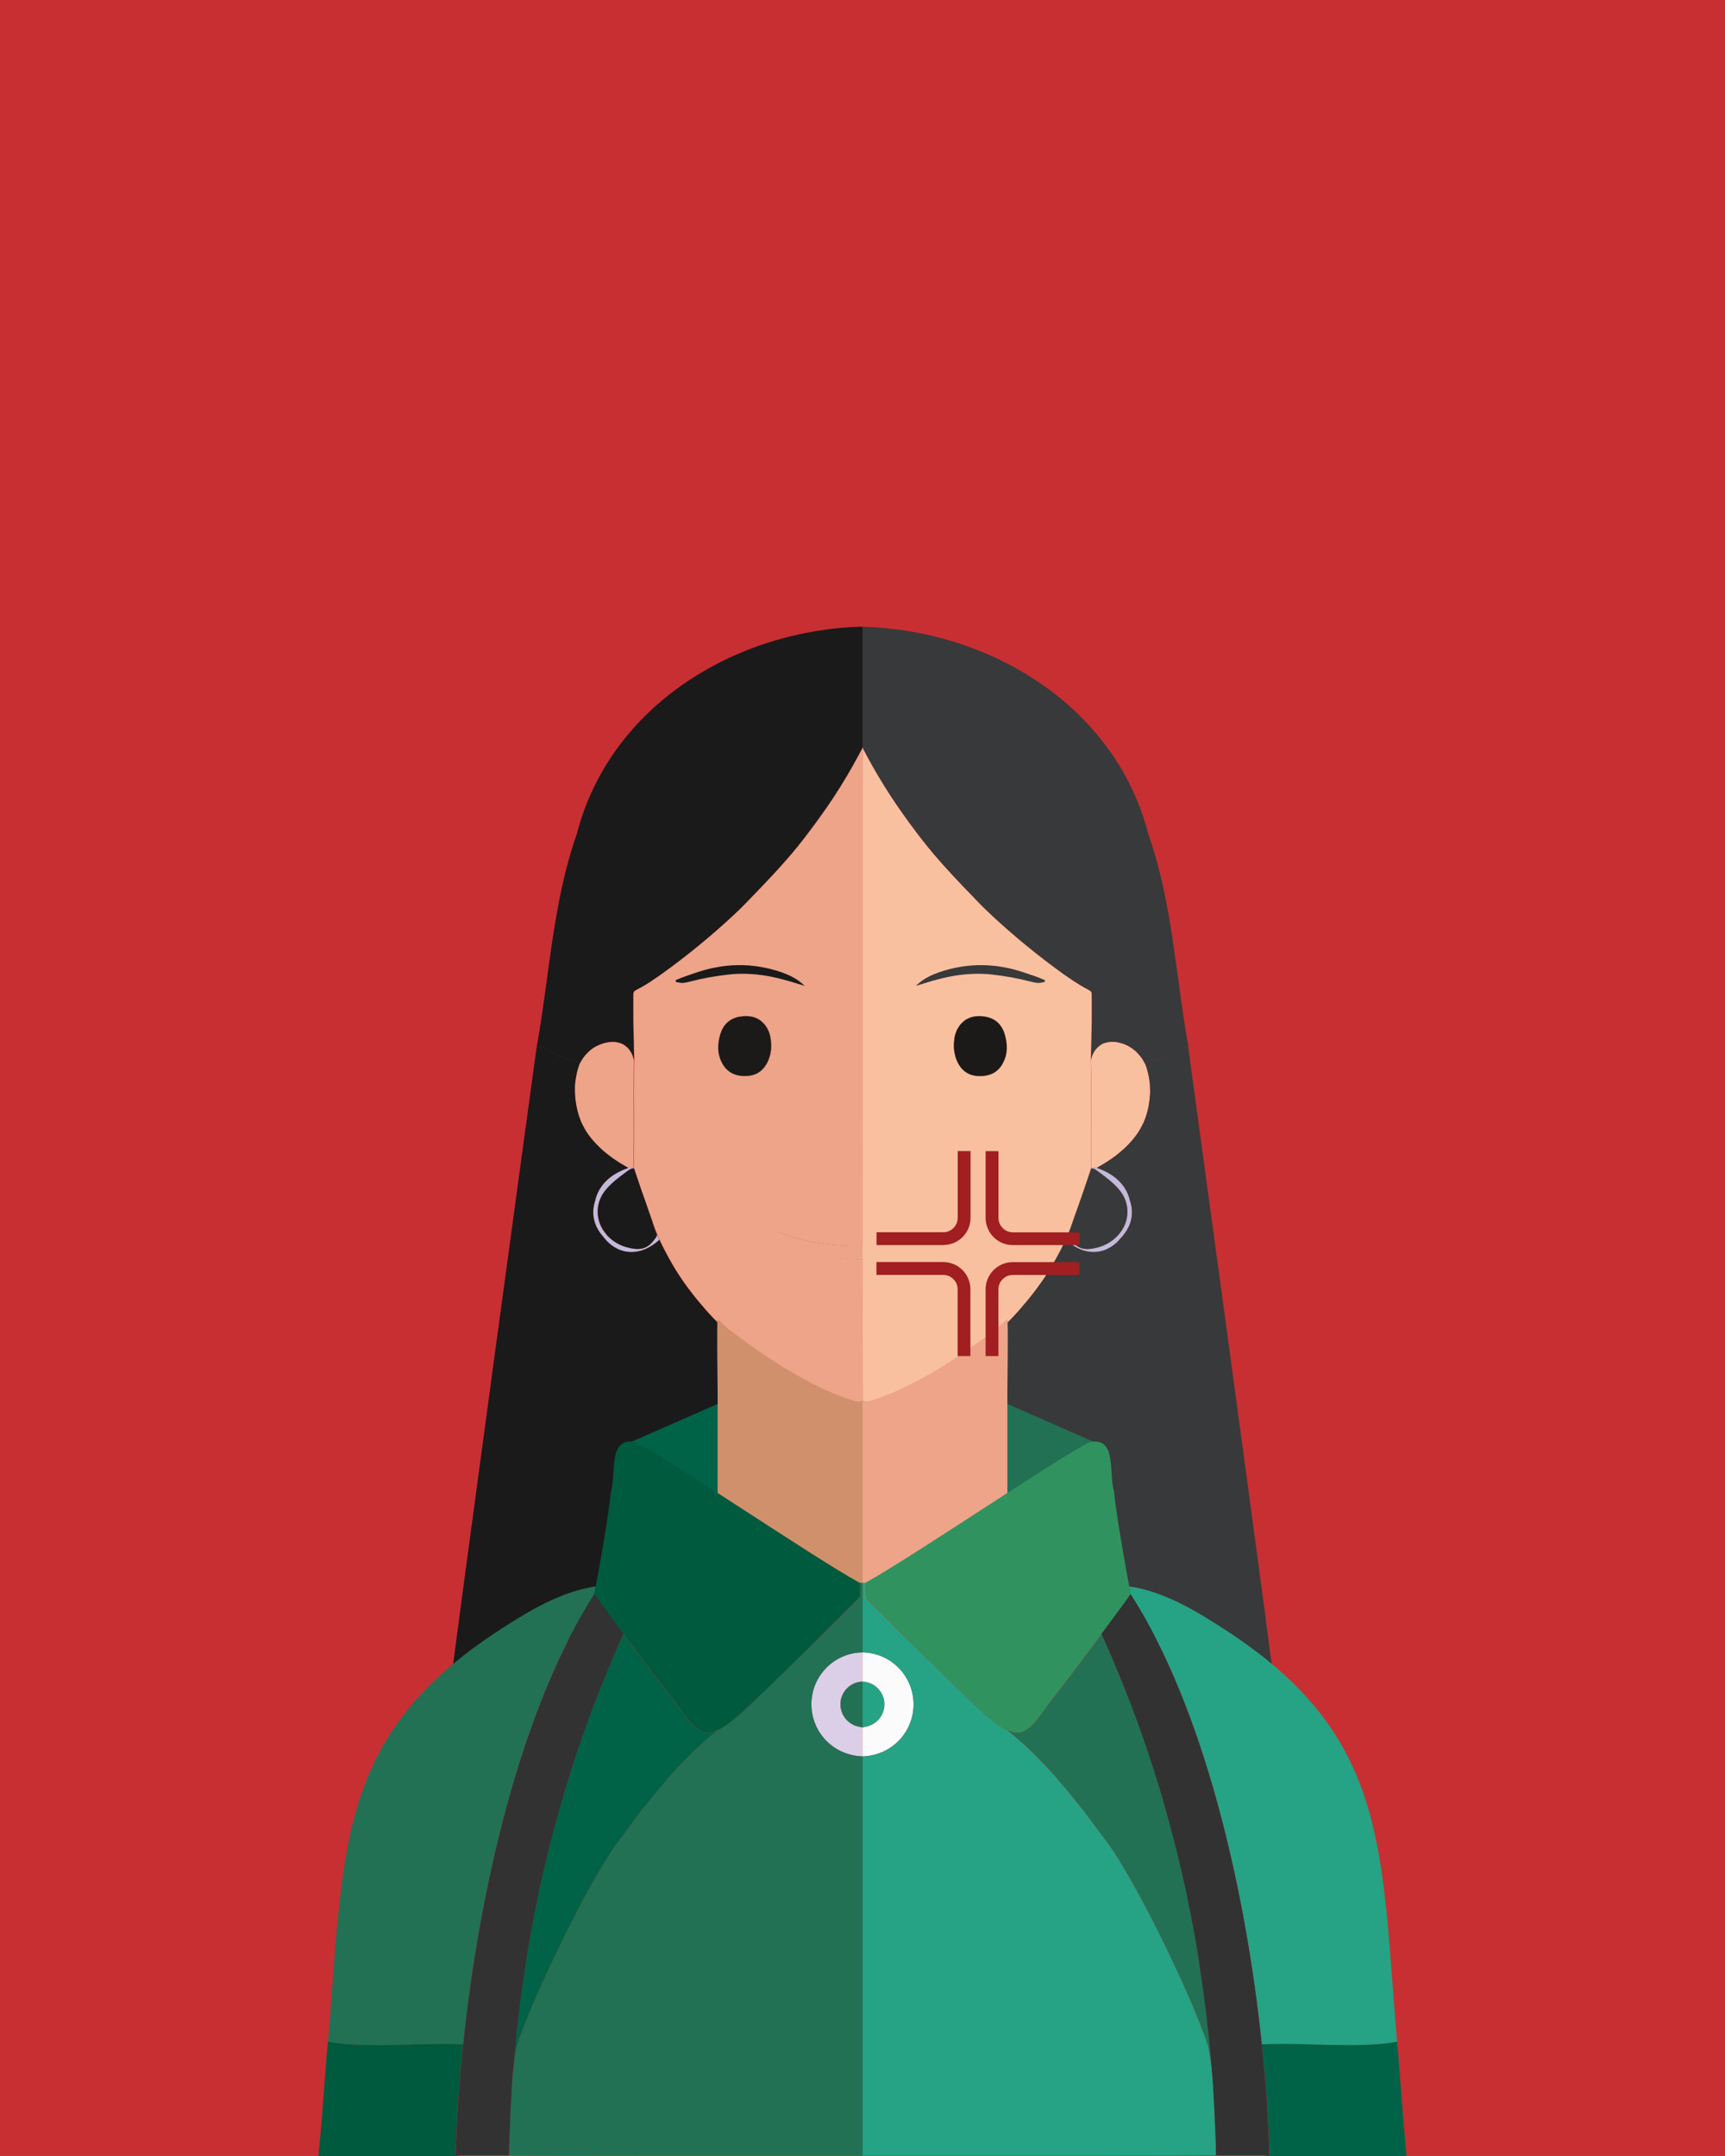 <?xml version="1.0" encoding="UTF-8"?>
<svg id="arrabbiato_intero" data-name="arrabbiato intero" xmlns="http://www.w3.org/2000/svg"
  viewBox="0 0 226.77 283.46">
  <def>
    <style>
      .arrabbiato{
      animation: arrabbiatoAnimation 1.5s ease-in-out 1s 1 forwards;
      }
      @keyframes arrabbiatoAnimation {
      from{
      -ms-transform: translateX(0%);
      -moz-transform: translateX(0%);
      -o-transform: translateX(0%);
      transform: translateX(0%) scale(1);
      -webkit-transform: translateX(0%) scale(1);
      }
      to{
      -ms-transform: translateX(-10%);
      -moz-transform: translateX(-10%);
      -o-transform: translateX(-10%);
      transform: translateX(-10%) scale(1.2);
      -webkit-transform: translateX(-10%) scale(1.2);
      }
      }

      .sopracciglia1{
      transform-origin: center center !important;
      animation: sopracciglia1 1s ease-in-out 1 forwards;
      }
      @keyframes sopracciglia1 {
      0%{
      transform: rotate(0deg);
      }
      100%{
      transform: rotate(-30deg) translate(1%,3%);
      }
      }
      .sopracciglia2{
      transform-origin: center center !important;
      animation: sopracciglia2 1s ease-in-out 1 forwards;
      }
      @keyframes sopracciglia2 {
      0%{
      transform: rotate(0deg);
      }
      100%{
      transform: rotate(30deg) translate(-1%,3%);
      }
      }

      .iconArrabbiato{
      transform-origin: center center !important;
      animation: arrabbiatoIconAnimation 1.5s ease-in-out 2s infinite;
      }
      @keyframes arrabbiatoIconAnimation {
      0%{
      transform: scale(1);
      }
      50%{
      transform: translate(-1%,-2%) scale(1.2);
      }
      100%{
      transform: scale(1);
      }
      }
    </style>
  </def>
  <g id="sfondo">
    <rect x="-.01" y="-.09" width="226.8" height="283.64" fill="#c72f33" stroke-width="0" />
    <path d="M42.39,190.11c0,.1-.1.1-.2.1,0,0,.1-.1.2-.1Z" fill="#c72f33" stroke-width="0" />
  </g>
  <g id="corpo" class="arrabbiato">
    <g id="eleonora">
      <g id="eleonora-2" data-name="eleonora">
        <g>
          <path d="M131.87,184.08v.24c0-.08,0-.16,0-.24h0Z" fill="#1a1a1a" stroke-width="0" />
          <path d="M113.37,185.28h.03v-1.12" fill="none" stroke-width="0" />
          <path
            d="M132.07,135.91c-.05-.16-.11-.31-.17-.45-.13-.28-.28-.53-.47-.76-.47-.55-1.11-.91-1.94-1.04-1.12-.17-2.15-.01-2.96.77-.05.04-.09.08-.13.13-.04.05-.09.1-.13.15-.08.09-.15.19-.22.29h0c-.13.2-.24.39-.32.6-.02.04-.03.09-.05.13-.11.32-.19.67-.23,1.05-.02.14-.03.29-.04.43,0,.15,0,.3,0,.46,0,.41.1,1.06.35,1.69.5,1.22,1.37,2.01,2.74,2.11,1.4.09,2.59-.33,3.32-1.62.72-1.27.67-2.61.26-3.94ZM122.08,181.44c-.1.05-.19.11-.29.17.1-.05.19-.11.29-.16.35-.21.7-.42,1.06-.64l-1.06.63Z"
            fill="#f9c0a0" stroke-width="0" />
          <path
            d="M140.41,162.3c.02-.05.07-.14.11-.26-.04.08-.08.17-.11.26ZM140.86,161.1v.04c.02-.07.04-.13.07-.2-.02.06-.04.11-.07.16ZM140.98,160.78v.02s.01-.01.01-.02h-.01Z"
            fill="#f9c0a0" stroke-width="0" />
          <path
            d="M118.18,106.28c.37.54.75,1.08,1.14,1.62.26.36.53.72.8,1.07.3.42.62.83.94,1.24-.98-1.3-1.95-2.6-2.88-3.93Z"
            fill="#f9c0a0" stroke-width="0" />
          <path
            d="M125.45,136.78c.04-.38.12-.73.23-1.05-.12.32-.2.67-.23,1.05ZM126.26,134.71c-.08.09-.15.19-.21.29.07-.1.14-.2.22-.29.04-.05.09-.1.13-.15-.05.04-.1.1-.14.15ZM132.44,173.53s0-.05-.01-.06c-.1.09-.21.17-.31.25-.03.04-.07.06-.1.08-.3.29-.67.67-.8.79-.02,0-.03.01-.03.02-.14.09-.26.18-.39.28-1.31,1-2.63,1.98-4,2.91-.67.46-1.36.92-2.05,1.36-.34.22-.7.43-1.05.65-.35.22-.7.43-1.06.64-.63.36-1.25.71-1.89,1.05-.56.3-1.12.59-1.69.86-.24.12-.49.24-.73.35-.25.11-.5.23-.75.33-.24.11-.49.22-.74.31-.68.28-1.36.53-2.05.75-.19.06-.39.13-.6.17-.12.03-.23.03-.23.03h0s-.14-.03-.14-.03c-.08-.01-.16-.04-.24-.05-.06-.02-.12-.03-.18-.05v1.12h0s.11.01.23-.02c.2-.04.4-.11.6-.17.69-.22,1.37-.47,2.04-.75.25-.09.5-.2.75-.31.25-.1.49-.22.74-.33.24-.11.49-.23.73-.35.58-.27,1.13-.56,1.69-.86.43-.23.85-.46,1.27-.7.08-.04.15-.08.22-.12.04-.02.08-.04.12-.07.1-.06.19-.12.29-.17l1.06-.63c.35-.22.7-.43,1.05-.65.69-.44,1.37-.9,2.05-1.36,1.36-.93,2.69-1.91,4-2.91.12-.1.24-.19.38-.28.01-.01.02-.02.03-.02.13-.12.51-.5.81-.79.03-.02.06-.04.1-.08.1-.08.21-.16.3-.25h.01c.19-.18.38-.38.56-.56l.03-.03c-.01-.16-.01-.28-.02-.35ZM134.56,171.58c-.32.4-.66.78-1.01,1.17.35-.39.69-.77,1.02-1.17.07-.08.15-.17.22-.26-.07.09-.15.18-.23.26ZM135.44,170.53c-.14.17-.28.35-.43.53.15-.18.29-.36.44-.53.61-.77,1.2-1.56,1.75-2.37-.56.81-1.14,1.6-1.76,2.37ZM138.78,165.57s-.02.05-.04.07c-.48.86-.99,1.7-1.54,2.52.56-.82,1.08-1.66,1.55-2.52.01-.02.02-.05.04-.07.46-.83.91-1.68,1.31-2.56-.41.87-.85,1.73-1.32,2.56ZM140.68,161.6s-.02.06-.04.1c.02-.04.04-.07.05-.1.01-.05.03-.1.05-.14-.02.04-.04.09-.06.14ZM140.85,161.14s0,.02,0,.04c0-.01.02-.03.02-.04v-.02s-.01.01-.01.02ZM140.97,160.78v.04h.01v-.04h-.01ZM141.06,160.56c-.02.06-.05.12-.07.18.03-.06.05-.12.08-.18.01-.02.01-.04.02-.06-.01.02-.02.04-.03.06ZM141.1,160.45s0,.04,0,.05c0-.02.02-.03.02-.05.05-.15.11-.32.18-.53-.08.21-.14.38-.19.53ZM142.5,156.47c-.06.17-.12.35-.18.53.07-.18.12-.35.19-.53.08-.24.16-.47.23-.7-.08.23-.16.46-.24.7ZM143.37,153.89c-.01.06-.04.12-.06.19.03-.08.05-.13.07-.19.02-.05.03-.1.04-.14-.02.04-.03.09-.05.14ZM143.45,153.63s-.02.07-.03.12c.01-.05.02-.09.04-.12,0-.03,0-.05.02-.07-.01.02-.02.04-.03.07ZM143.5,153.48c-.06-2.31-.06-4.61-.05-6.92-.01,2.31-.02,4.61.04,6.92v.02s.01,0,.01-.02Z"
            fill="#f9c0a0" stroke-width="0" />
          <path
            d="M143.26,130.23c-.09-.04-.19-.1-.29-.16-.65-.34-1.28-.72-1.88-1.12-.01,0-.01-.01-.01-.01-.45-.29-.88-.6-1.33-.91-3.29-2.37-6.46-4.96-9.46-7.76-.36-.34-.72-.68-1.08-1.04-.46-.46-.92-.93-1.37-1.41-1.69-1.75-3.38-3.51-4.95-5.36-.19-.22-.38-.43-.55-.66-.28-.32-.54-.64-.79-.97-.17-.2-.33-.41-.49-.62-.32-.41-.64-.82-.94-1.24-.28-.35-.54-.71-.8-1.07-.39-.54-.77-1.08-1.14-1.62-.35-.51-.7-1.02-1.04-1.54-1.16-1.77-2.24-3.59-3.24-5.46-.02-.02-.04-.06-.04-.09-.17-.3-.33-.59-.49-.9h-.01v7.99c.01,18.87.01,37.73.01,56.61v2.71l.03,18.57c.06.02.12.03.18.05.08.01.16.04.24.05l.14.02h0s.11.01.23-.02c.21-.04.41-.11.6-.17.69-.22,1.37-.47,2.05-.75.25-.09.5-.2.74-.31.25-.1.5-.22.75-.33.24-.11.49-.23.73-.35.57-.27,1.13-.56,1.69-.86.64-.34,1.26-.69,1.89-1.05.36-.21.71-.42,1.06-.64.35-.22.71-.43,1.05-.65.69-.44,1.38-.9,2.05-1.36,1.37-.93,2.69-1.91,4-2.91.13-.1.25-.19.39-.28,0-.01.01-.02.03-.02.13-.12.5-.5.8-.79.03-.02.07-.04.1-.08.1-.08.21-.16.31-.25.01.01.01.03.01.06.01.07.01.19.02.35.38-.37.74-.75,1.09-1.13.35-.39.69-.77,1.01-1.17.08-.08.16-.17.23-.26.07-.08.15-.17.22-.26.15-.18.29-.36.43-.53.62-.77,1.2-1.56,1.76-2.37.55-.82,1.06-1.66,1.54-2.52.02-.02.03-.05.04-.07.47-.83.91-1.69,1.32-2.56,0,0,.18-.42.29-.65h0s.01-.05.02-.06c.03-.09.07-.18.11-.26.02-.08.05-.15.08-.23.02-.03.03-.07.04-.11.02-.04.03-.07.04-.1.02-.05.04-.1.06-.14.02-.05.03-.1.04-.14.02-.03.03-.06.04-.09.01-.01.02-.03.02-.05s0-.03,0-.04c0-.01.01-.01.01-.02v-.02s.05-.1.07-.16c.01-.05.03-.09.04-.12v-.04h.02v-.04c.02-.06.05-.12.07-.18.01-.02.02-.04.03-.06,0,0,0-.03,0-.05.05-.15.11-.32.19-.53.07-.2.15-.44.25-.69,0-.01,0-.02.01-.02.23-.66.5-1.44.77-2.21.06-.18.12-.36.18-.53.08-.24.16-.47.24-.7.08-.22.15-.44.22-.64.07-.21.13-.4.19-.57.06-.17.11-.33.16-.47h0c.02-.08.05-.14.06-.2.02-.05.03-.1.05-.14.01-.05.02-.09.03-.12.01-.03.02-.05.03-.07,0-.02.01-.04.01-.06v-.02c-.06-2.31-.05-4.61-.04-6.92.01-2.38.03-4.76-.04-7.14.02-.53.02-1.07.05-1.6-.01-.03,0-.07,0-.1.02-1.13.05-2.27.07-3.41,0-.07,0-.13,0-.19,0-1.07,0-2.15,0-3.23,0-.25.02-.5-.27-.66ZM131.81,139.85c-.73,1.29-1.92,1.71-3.32,1.62-1.37-.1-2.24-.89-2.74-2.11-.25-.63-.34-1.28-.35-1.69,0-.16,0-.31,0-.46.01-.14.02-.29.04-.43.03-.38.11-.73.23-1.05.02-.04.03-.09.05-.13.08-.21.19-.4.32-.59h0c.06-.11.13-.21.21-.3.04-.05.09-.11.14-.15.04-.05.08-.09.13-.13.81-.78,1.84-.94,2.96-.77.83.13,1.47.49,1.94,1.04.19.23.34.48.47.76.06.14.12.29.17.45.41,1.33.46,2.67-.26,3.94Z"
            fill="#f9c0a0" stroke-width="0" />
          <path
            d="M156.25,137.87s-.04-.07-.08-.09c-.02-.04-.05-.06-.09-.08-.04-.02-.07-.04-.11-.04-.12-.03-.27-.01-.43.04h0c-.16.06-.34.14-.53.24-.19.1-.4.23-.6.35-.59.37-1.19.75-1.61.75-.7.28-1.42.38-2.13.53-.08.07-.05.15-.02.24.02.09.05.18-.02.25-.1-.2-.2-.41-.32-.59-.03-.05-.06-.1-.08-.15-.06-.08-.11-.16-.17-.25-.02-.02-.03-.04-.04-.05-.05-.07-.11-.15-.16-.21-.02-.03-.04-.05-.06-.07-.08-.11-.17-.2-.27-.3-.14-.15-.29-.28-.45-.41-.13-.11-.28-.2-.42-.3-.01-.01-.03-.02-.04-.02-.02-.02-.04-.03-.07-.04,0,0,0-.01,0-.01-.07-.05-.15-.09-.23-.13-.01-.01-.03-.02-.04-.02h-.01c-.36-.19-.73-.33-1.11-.41-.29-.08-.59-.12-.88-.12-.25,0-.5.02-.75.08-.22.05-.44.13-.64.24-.03,0-.06.02-.08.04-.04.02-.08.05-.13.08-.14.1-.28.21-.41.34-.25.26-.47.59-.64.99-.08.2-.15.43-.2.67.02-.53.02-1.07.05-1.6-.01-.03,0-.07,0-.1.02-1.13.05-2.27.07-3.41,0-.07,0-.13,0-.19.02-1.08.02-2.15,0-3.23,0-.25.02-.5-.27-.66-.09-.04-.19-.1-.29-.16-.65-.34-1.28-.72-1.88-1.12-.01,0-.01-.01-.01-.01-.45-.29-.88-.6-1.33-.91-3.29-2.37-6.46-4.96-9.46-7.76-.36-.34-.72-.68-1.08-1.04-.46-.46-.92-.93-1.37-1.41-1.69-1.75-3.38-3.51-4.95-5.36-.19-.22-.38-.43-.55-.66-.27-.32-.54-.64-.79-.97-.17-.2-.33-.41-.49-.62-.98-1.3-1.95-2.6-2.88-3.93-.35-.51-.7-1.02-1.04-1.54-1.16-1.77-2.24-3.59-3.24-5.46-.02-.02-.04-.06-.04-.09-.17-.3-.33-.59-.49-.9v-15.88c16.53.41,33.2,10.25,37.58,27.29,3.17,9,3.6,18.78,5.3,28.17Z"
            fill="#38393a" stroke-width="0" />
          <path
            d="M121.06,110.21c-.32-.41-.64-.82-.94-1.24-.27-.35-.54-.71-.8-1.07-.39-.54-.77-1.08-1.14-1.62.93,1.33,1.9,2.63,2.88,3.93Z"
            fill="#38393a" stroke-width="0" />
          <path
            d="M151.2,143.35c0,.22,0,.44-.02.66-.02.22-.04.44-.07.65-.03.24-.06.46-.1.69-.03.22-.08.44-.14.66,0,.03-.01.05-.02.09,0,.03,0,.05-.02.08-.03.12-.06.23-.1.34-.05.17-.12.35-.17.52-.08.22-.17.45-.28.66-.14.3-.29.59-.46.87-.11.18-.22.36-.35.54-.13.19-.27.38-.42.56-.09.11-.19.23-.29.34-.29.34-.6.66-.92.96-.15.13-.29.26-.44.38t-.02.02s-.06.06-.09.09c0,.02-.03.03-.05.04-.02.02-.03.03-.04.04-.03.01-.06.04-.1.07-.02.03-.06.05-.09.07-.13.11-.25.21-.38.3-.1.08-.2.15-.3.22-.15.11-.3.22-.45.31-.03.02-.05.04-.07.05-.22.15-.44.28-.66.42-.32.2-.64.39-.96.57h-.01c-.22-.05-.43-.06-.68-.07h-.01c-.06-2.31-.05-4.61-.04-6.92.01-2.38.03-4.76-.04-7.14.05-.24.12-.47.2-.67.16-.4.37-.73.64-.99.13-.13.27-.24.41-.34.05-.03.09-.06.13-.08.02-.02.05-.04.07-.05.2-.11.42-.18.65-.23.25-.06.5-.08.75-.08.29,0,.59.04.88.12.38.08.75.22,1.11.4h.01s.03.02.04.03c.08.04.16.08.23.13,0,0,0,.01,0,.01.03.01.05.02.07.04.01,0,.03.01.04.02.14.1.29.19.42.3.16.13.31.26.45.41.09.09.18.19.26.3l.07.07c.05.06.11.14.16.21.01.01.02.03.04.05.06.09.11.17.17.25.02.05.05.1.08.15.12.18.22.39.32.59.07.18.13.37.18.55.04.13.07.26.11.39.03.1.05.22.07.32.03.13.05.27.08.4.02.14.04.29.06.43s.03.28.05.43c.02.14.02.29.02.42,0,.12.01.23.01.35Z"
            fill="#f9c0a0" stroke-width="0" />
          <path d="M147.01,151.68c.09-.07.19-.15.27-.23-.03.03-.06.06-.09.08-.06.05-.12.1-.19.14Z"
            fill="#eda489" stroke-width="0" />
          <path d="M151.17,142.52v.06c-.02-.14-.03-.29-.05-.43.02.12.04.25.05.37Z" fill="#eda489"
            stroke-width="0" />
          <path
            d="M147.54,162.56c-.06.07-.12.13-.17.19-.99,1.25-2.48,2.05-4.15,1.83-1-.12-2.06-.62-3.12-1.57,0,0,.18-.42.29-.65.06.29.28.53.48.78.62.8,1.39,1.17,2.42,1.06,1.49-.17,2.73-.74,3.75-1.86,1.48-1.64,1.58-4.04.22-5.77-.84-1.06-1.93-1.83-3-2.63-.08-.06-.15-.11-.22-.15-.05-.03-.09-.05-.13-.08-.05-.01-.09-.03-.13-.04-.09-.03-.17-.04-.25-.04h-.08s.02-.05.03-.07c0-.02.01-.04.01-.06v-.02h.01c.25.01.46.02.68.07h.01c2.61.87,3.94,2.51,4.35,4.26.57,1.7.24,3.33-1,4.75Z"
            fill="#c0bbdc" stroke-width="0" />
          <path
            d="M147.04,162.34c-1.02,1.12-2.26,1.69-3.75,1.86-1.03.11-1.8-.26-2.42-1.06-.2-.25-.42-.49-.48-.78h0s.01-.05.02-.06c.02-.05.07-.14.11-.26.02-.08.05-.15.08-.23.02-.03.03-.07.04-.11.02-.04.03-.07.04-.1.02-.05.04-.1.06-.14.02-.05.03-.1.04-.14.02-.03.03-.06.04-.09.01-.01.02-.03.02-.05s0-.03,0-.04c0-.01.01-.01.01-.02v-.02s.05-.1.07-.16c.01-.05.03-.09.04-.12v-.02s.01-.01.01-.02h.02s-.01-.04-.01-.04c.02-.06.05-.12.07-.18.01-.02.02-.04.03-.06,0,0,0-.03,0-.05.05-.15.11-.32.19-.53.07-.2.15-.44.25-.69,0-.01,0-.02.01-.02.23-.66.5-1.44.77-2.21.06-.18.12-.36.18-.53.08-.24.16-.47.24-.7.08-.22.15-.44.22-.64.07-.21.13-.4.19-.57.06-.17.11-.33.16-.47h0c.02-.08.05-.14.06-.2.02-.05.03-.1.05-.14.01-.05.02-.09.03-.12h.08c.08,0,.16.01.25.04.04.01.08.03.13.04.04.03.08.05.13.08.07.04.14.09.22.15,1.07.8,2.16,1.57,3,2.63,1.36,1.73,1.26,4.13-.22,5.77Z"
            fill="#38393a" stroke-width="0" />
          <path d="M140.52,162.04c-.04.12-.09.21-.11.26.03-.09.07-.18.11-.26Z" fill="#1a1a1a"
            stroke-width="0" />
          <path d="M140.98,160.78s0,.01-.01.02v-.02h.01Z" fill="#1a1a1a" stroke-width="0" />
          <path
            d="M131.81,139.85c-.73,1.29-1.92,1.71-3.32,1.62-1.37-.1-2.24-.89-2.74-2.11-.25-.63-.34-1.28-.35-1.69,0-.16,0-.31,0-.46.01-.14.02-.29.04-.43.03-.38.11-.73.23-1.05.02-.04.03-.09.05-.13.08-.21.19-.4.32-.59h0c.06-.11.13-.21.21-.3.04-.05.09-.11.14-.15.04-.05.08-.09.13-.13.81-.78,1.84-.94,2.96-.77.83.13,1.47.49,1.94,1.04.18.23.34.48.47.76.06.14.12.29.17.45.41,1.33.46,2.67-.26,3.94Z"
            fill="#1c1a18" stroke-width="0" />
          <path d="M144.56,189.66l-1.37.77-10.76,6.1v-12.2c3.68,1.62,8.44,3.71,12.13,5.33Z"
            fill="#227154" stroke-width="0" />
          <path
            d="M123.14,180.81c-.35.22-.71.43-1.06.64-.63.36-1.26.72-1.89,1.05.64-.35,1.26-.7,1.89-1.06l1.06-.63Z"
            fill="#c97c43" stroke-width="0" />
          <path d="M131.87,184.08v.24c0-.08,0-.16,0-.24h0Z" fill="#c97c43" stroke-width="0" />
          <path
            d="M167.44,220.89c-.91-.38-10.02-3.54-15.48-5.46-2.1-.74-3.66-1.3-4.01-1.44-.36-.53-.72-1.18-1.07-1.94-2.64-5.69-4.83-16.99-4.3-21.27.01-.13.03-.24.05-.35l1.36-.77c-.08-.03-.16-.07-.24-.11-3.46-1.52-7.81-3.43-11.32-4.97-.19-.09-.38-.17-.56-.25v-.24c.01-1.95.09-8.84.01-9.56,0-.03,0-.05-.01-.06.19-.18.38-.38.56-.56l.03-.03c.38-.37.74-.75,1.09-1.13.35-.39.69-.77,1.01-1.17.08-.08.16-.17.23-.26.07-.08.15-.17.22-.26.15-.18.29-.36.43-.53.62-.77,1.2-1.56,1.76-2.37.55-.82,1.06-1.66,1.54-2.52.02-.02.03-.05.04-.07.47-.83.91-1.69,1.32-2.56,1.06.95,2.12,1.45,3.12,1.57,1.67.22,3.16-.58,4.15-1.83.05-.06.11-.12.17-.19,1.24-1.42,1.57-3.05,1-4.75-.41-1.75-1.74-3.39-4.35-4.26.32-.18.64-.37.96-.57.22-.13.45-.27.66-.42.02,0,.04-.03.07-.05.15-.09.3-.2.45-.31.1-.07.2-.14.3-.22.13-.09.25-.19.38-.3.03-.02.07-.04.09-.07.04-.02.06-.05.1-.07.01-.01.02-.02.04-.04.02,0,.04-.02.05-.04.03-.03.06-.06.09-.09t.02-.02c.15-.12.29-.25.44-.38.32-.3.63-.62.92-.96.1-.11.2-.23.29-.34.15-.18.29-.37.42-.56.13-.18.24-.36.35-.54.17-.28.32-.57.46-.87.11-.21.2-.44.28-.66.05-.17.12-.35.17-.52.04-.11.07-.22.1-.34.01-.03.02-.05.02-.08.01-.04.02-.06.02-.09.06-.22.11-.44.14-.66.09-.44.14-.89.17-1.34.02-.22.02-.44.02-.66,0-.12-.01-.23-.01-.35,0-.13,0-.28-.02-.42v-.06c-.01-.12-.03-.25-.05-.37-.02-.14-.04-.29-.06-.43-.03-.13-.05-.27-.08-.4-.02-.1-.04-.22-.07-.32-.04-.13-.07-.26-.11-.39-.05-.18-.11-.37-.18-.55.07-.07.04-.16.02-.25-.04-.09-.07-.17.01-.24h0c.71-.15,1.43-.25,2.13-.53.42,0,1.02-.38,1.61-.75.2-.12.41-.25.6-.35.19-.1.37-.19.53-.24h0c.16-.06.3-.07.43-.04.04,0,.07.02.11.04.04.02.07.04.09.08.04.02.06.05.08.09.02.09,9.28,67.93,10.94,80.89h0c.17,1.37.26,2.12.25,2.13Z"
            fill="#38393a" stroke-width="0" />
          <path d="M147.29,151.45s-.06.06-.09.08c-.06.05-.12.1-.19.14.09-.07.19-.15.27-.23Z"
            fill="#1a1a1a" stroke-width="0" />
          <path d="M151.17,142.52v.06c-.02-.14-.03-.29-.05-.43.02.12.04.25.05.37Z" fill="#1a1a1a"
            stroke-width="0" />
          <path d="M131.87,184.08v.24c0-.08,0-.16,0-.24h0Z" fill="#eda489" stroke-width="0" />
          <path
            d="M113.4,230.91v-3.8h-.04v3.83h.04c.19,0,.37-.02.56-.06-.19.02-.37.04-.56.03ZM113.4,221.09v-3.78h-.04v3.83s.03,0,.04,0c1.48.18,2.62,1.43,2.62,2.97,0,1.4-.95,2.57-2.24,2.91,1.41-.24,2.49-1.47,2.49-2.95,0-1.62-1.28-2.93-2.87-2.99Z"
            fill="#fff" stroke-width="0" />
          <path
            d="M120.1,224.08c0,3.38-2.44,6.18-5.66,6.73-.16.04-.32.06-.48.07-.19.02-.37.04-.56.03v-3.8c.11-.01.24-.04.35-.07.01,0,.02,0,.03-.01,1.41-.24,2.49-1.47,2.49-2.95,0-1.62-1.28-2.93-2.87-2.99v-3.78h.02v-.06c3.7.07,6.68,3.1,6.68,6.83Z"
            fill="#fbfbfb" stroke-width="0" />
          <path
            d="M132.43,183.09v27.04h-19.06v-25.97s.02.01.03.01c.06.02.12.03.18.05.08.01.16.04.24.05l.14.02h0s.11.01.23-.02c.21-.04.41-.11.6-.17.69-.22,1.37-.47,2.05-.75.25-.09.5-.2.74-.31.25-.1.5-.22.75-.33.24-.11.49-.23.73-.35.57-.27,1.13-.56,1.69-.86.64-.34,1.26-.69,1.89-1.05.36-.21.71-.42,1.06-.64.35-.22.71-.43,1.05-.65.69-.44,1.38-.9,2.05-1.36,1.37-.93,2.69-1.91,4-2.91.13-.1.25-.19.39-.28,0-.01.01-.02.03-.02.13-.12.5-.5.8-.79.03-.02.07-.04.1-.08.1-.08.21-.16.31-.25.01.01.01.03.01.06.01.07.01.19.02.35.06,1.61-.01,7.44-.03,9.21Z"
            fill="#eda489" stroke-width="0" />
          <g>
            <path
              d="M116.27,224.08c0,1.48-1.08,2.71-2.49,2.95-.01.01-.02.01-.03.01-.12.02-.23.03-.35.03h-.04v-5.98h.04c1.59.06,2.87,1.37,2.87,2.99Z"
              fill="#25a384" stroke-width="0" />
            <path d="M159.51,274.86c0,.1,0,.19-.02.29,0-.1,0-.21,0-.31,0,0,0,.02,0,.02Z"
              fill="#09837e" stroke-width="0" />
            <path
              d="M166.41,283.46h18.5c-.46-4.49-.75-9.07-1.11-13.53-.05-.51-.09-1.01-.13-1.5-5.37.94-11.98.06-17.78.33.01.11.02.2.03.3.52,5.03.84,9.86.96,14.31h-.47v.09Z"
              fill="#006347" stroke-width="0" />
            <path d="M166.41,273.3s-.02.02-.03.03h0s.02-.02.03-.03Z" fill="#09a09c" stroke-width="0" />
            <path d="M183.79,269.94c-.05-.51-.09-1.01-.13-1.5h0c.04.5.08,1,.12,1.5Z" fill="#09a09c"
              stroke-width="0" />
            <path d="M159.51,274.81v.05s0-.02,0-.02c-.05-.56-.1-1.1-.14-1.66.06.55.1,1.09.15,1.63Z"
              fill="#2f2f30" stroke-width="0" />
            <path
              d="M183.66,268.44c-5.37.93-11.97.06-17.78.33-2.13-20.47-7.62-44.14-17.24-59.16-.02-.09-.1-.46-.2-1.04,4.64.69,8.77,3.21,12.66,5.73,21.54,13.99,20.4,28.61,22.56,54.14Z"
              fill="#25a384" stroke-width="0" />
            <path
              d="M159.36,273.17c.05.55.1,1.1.15,1.66,0,.1-.01.21-.01.31.01-.1.01-.19.02-.29v-.05c-.05-.55-.1-1.08-.16-1.63ZM159.33,272.23c.07.86.13,1.72.19,2.57-.03-.79-.08-1.65-.19-2.57ZM142.64,238.3c-.09-.12-.18-.23-.27-.35-.08-.1-.16-.2-.25-.29.46.59.92,1.18,1.37,1.78-.28-.38-.57-.76-.85-1.14Z"
              fill="#08c0c3" stroke-width="0" />
            <path
              d="M159.49,274.52s.01.05.01.08v-.05s-.01-.02-.01-.03ZM159.84,282.21c0-.39-.01-.78-.03-1.17-.01-.36-.02-.73-.05-1.1v-.03c-.05-1.64-.13-3.3-.24-4.94t-.01-.02v-.02s-.01.05-.01.08c0,.05,0,.09-.01.13,0-.1.01-.21.01-.31-.01-.18-.03-.35-.04-.52-.01-.1-.02-.21-.03-.31.01.1.02.2.03.29t0,.02s0,.02,0,.03v.02s.01.04.01.06v-.07c0-.1-.01-.19-.02-.29-.01-.18-.02-.36-.04-.54-.01-.23-.03-.46-.05-.69-.01-.2-.03-.4-.05-.6-.01-.15-.02-.3-.04-.45-.07-.48-.14-.99-.22-1.51-.03-.16-.05-.31-.08-.47,0-.03-.01-.05-.01-.08,0-.06-.02-.12-.03-.18-.11-.52-.35-1.29-.71-2.25,0-.02,0-.04-.02-.05h-.01c-.18-.42-.34-.83-.47-1.27-.1-.25-.21-.52-.32-.79-.22-.54-.46-1.12-.72-1.72-.48-1.12-1.02-2.34-1.6-3.61-.04-.08-.08-.17-.11-.25-.17-.34-.33-.68-.49-1.03-.01-.01-.01-.03-.01-.04s-.01-.02-.02-.03c-.01-.02-.02-.04-.03-.06-.58-1.23-1.18-2.49-1.8-3.75-.05-.1-.1-.19-.14-.29-.05-.1-.1-.2-.15-.3-.75-1.52-1.53-3.02-2.31-4.45-.25-.48-.51-.95-.77-1.41-.17-.31-.35-.62-.52-.93-.35-.61-.69-1.2-1.02-1.76-.27-.45-.53-.88-.78-1.29-.13-.21-.26-.41-.39-.6-.26-.39-.5-.76-.74-1.1v-.02h-.02c-.07-.11-.15-.22-.22-.32-.11-.16-.22-.31-.33-.45-.1-.14-.21-.28-.32-.41h0c-.2-.28-.41-.56-.62-.83-.27-.36-.54-.73-.82-1.09-.42-.56-.85-1.12-1.28-1.67-.03-.04-.06-.07-.09-.11,0-.01-.01-.01-.01-.02-.23-.29-.46-.59-.7-.88-.23-.28-.45-.56-.68-.84-.1-.13-.21-.26-.32-.38-.22-.26-.43-.52-.64-.78-.22-.26-.44-.51-.66-.76-.22-.25-.52-.6-.59-.69-.13-.15-.27-.31-.42-.46-.14-.16-.28-.31-.42-.46-.1-.11-.2-.21-.3-.32-.11-.11-.21-.22-.32-.33-.32-.34-.65-.68-.98-1.01s-.67-.66-1.01-.98c-.03-.03-.07-.06-.11-.09h0s-.06-.06-.09-.09c-.04-.03-.07-.07-.11-.1-.19-.17-.39-.34-.58-.51-.19-.17-.39-.34-.58-.51-.07-.06-.14-.12-.21-.18h-.01s-.02-.02-.03-.03h0s-.02-.02-.02-.02c0-.01-.01-.02-.02-.02h0s-.02-.02-.02-.02c-.02-.01-.04-.03-.06-.05,0,0,0-.01-.03-.03-.25-.2-.51-.43-.78-.63,0,0,0-.01-.02-.01h0s-.11-.06-.17-.09c-.06-.02-.12-.05-.18-.09-.14-.08-.29-.16-.44-.26-.29-.18-.59-.39-.91-.64-.21-.17-.43-.34-.66-.54-.08-.07-.17-.14-.26-.22-.07-.06-.16-.13-.24-.21-.07-.06-.14-.13-.22-.2-.05-.05-.1-.09-.15-.13-.24-.22-.5-.46-.78-.72-.24-.22-.49-.46-.75-.71-.29-.27-.59-.56-.9-.86-.2-.18-.4-.38-.62-.59-.08-.08-.16-.15-.24-.23-.35-.33-.7-.68-1.07-1.04-.04-.03-.07-.07-.11-.11-.41-.39-.83-.81-1.26-1.22-.23-.23-.46-.46-.7-.69-.46-.45-.93-.92-1.4-1.37-.15-.16-.31-.31-.46-.45-.31-.31-.61-.61-.91-.9l-.68-.68s0-.01-.01,0l-.76-.76c-.25-.25-.49-.49-.73-.72l-.79-.79c-.06-.06-.12-.12-.17-.18-.13-.14-.27-.27-.39-.38-.17-.17-.35-.34-.51-.5l-.24-.24c-.19-.2-.37-.38-.53-.54-.08-.09-.16-.17-.24-.24-.08-.07-.15-.14-.22-.21-.07-.08-.14-.15-.21-.21-.07-.07-.13-.14-.19-.2l-.3-.3s-.09-.08-.12-.12l-.09-.09s-.05-.06-.06-.06l-.04-.04h-.01v-1.83h-.31v9.15h.06c3.7.07,6.68,3.1,6.68,6.83,0,3.38-2.44,6.18-5.66,6.73-.16.04-.32.06-.48.07-.19.02-.37.04-.56.03h-.04v52.5h.04c21.48.01,43.06.01,46.38-.04h.08c0-.39-.01-.77-.02-1.16ZM159.5,274.55s-.01-.02-.01-.03c0,.03.01.05.01.08v-.05Z"
              fill="#25a384" stroke-width="0" />
            <path d="M159.51,274.81v.05s0-.02,0-.02c-.05-.56-.1-1.1-.14-1.66.06.55.1,1.09.15,1.63Z"
              fill="#08c0c3" stroke-width="0" />
            <path d="M159.51,274.86c0,.1,0,.19-.02.29,0-.1,0-.21,0-.31,0,0,0,.02,0,.02Z"
              fill="#08c0c3" stroke-width="0" />
            <path d="M166.41,273.3s-.02.02-.03.03h0s.02-.02.03-.03Z" fill="#9a90c4" stroke-width="0" />
            <path
              d="M143.49,239.44c-.91-1.19-1.82-2.37-2.76-3.52.46.56.91,1.13,1.36,1.69.19.23.37.46.55.69.28.38.57.76.85,1.14Z"
              fill="#09a09c" stroke-width="0" />
            <path
              d="M159.29,271.79c-.06-.48-.13-.99-.22-1.51-.03-.19-.06-.37-.1-.56,0-.06-.02-.11-.03-.18-.11-.52-.35-1.29-.71-2.25,0-.02,0-.03-.02-.05-.14-.39-.3-.81-.48-1.27-.81-2.04-1.93-4.64-3.23-7.39-.02-.05-.04-.09-.06-.13-.58-1.23-1.18-2.49-1.8-3.75-.1-.19-.2-.39-.3-.6-2.22-4.45-4.62-8.81-6.52-11.54,0,0,0,0-.02-.02-.31-.43-.6-.84-.88-1.18h0c-.48-.64-.96-1.28-1.43-1.92-.28-.38-.57-.76-.85-1.14-.18-.23-.36-.47-.55-.69-.45-.56-.9-1.14-1.36-1.69-.1-.13-.21-.26-.32-.38-.43-.52-.86-1.04-1.3-1.55-.26-.3-.65-.75-.59-.68-.27-.31-.56-.62-.84-.92-.2-.22-.4-.43-.62-.65-.64-.68-1.3-1.34-2-1.99-.03-.03-.07-.06-.1-.1-.06-.06-.13-.12-.2-.18-.38-.35-.77-.69-1.17-1.03-.06-.06-.14-.12-.2-.18h0s-.02-.02-.03-.03c-.02-.02-.02-.03-.04-.04-.02-.02-.06-.04-.08-.06,0,0-.02-.02-.03-.03-.27-.22-.52-.44-.8-.64,2.6,1.18,3.62-.99,6.01-4.16h0c.28-.38.57-.76.89-1.14.06-.09.16-.2.27-.35.12-.15.26-.33.42-.54.1-.14.22-.29.34-.45.02-.03.06-.07.09-.11.19-.24.39-.5.6-.79.27-.35.56-.72.85-1.13.16-.21.32-.43.49-.65.31-.41.61-.81.93-1.23.23-.31.47-.62.7-.94.27-.35.52-.69.77-1.03.02-.02.04-.06.06-.09.39.85.76,1.72,1.14,2.58.19.43.36.85.55,1.27.19.44.37.88.55,1.32.05.11.1.23.14.35.09.22.18.43.27.66.22.54.43,1.07.64,1.61.1.26.2.51.3.76.1.23.19.45.27.68.12.32.24.64.36.97.06.17.13.33.19.5.23.61.45,1.22.67,1.84.28.77.56,1.55.81,2.33.13.38.25.75.38,1.13.19.55.36,1.1.54,1.65.09.26.17.51.24.76.1.3.19.6.28.9.18.56.35,1.1.51,1.66.16.56.32,1.11.48,1.67.08.27.15.54.23.81.07.27.14.53.23.81.28,1.03.56,2.08.82,3.12.21.82.42,1.64.61,2.47.09.35.17.71.25,1.06.1.36.18.72.25,1.09.17.73.33,1.47.48,2.2.13.58.24,1.17.35,1.75.05.19.09.39.12.58.09.48.19.94.27,1.41.15.79.3,1.57.43,2.36.13.74.26,1.49.38,2.24.03.16.06.31.08.48v.06h0s0,.05,0,.07c0,.06.02.13.03.19.1.64.2,1.27.29,1.91.02.14.05.3.06.44.04.27.08.53.12.81.11.81.22,1.61.32,2.42h0c.34,2.68.61,5.35.83,8.04Z"
              fill="#227154" stroke-width="0" />
            <path
              d="M148.64,209.61s-.02.02-.02.03c-.44.65-2.05,2.83-3.81,5.19-.02.03-.05.06-.06.09-.25.34-.51.68-.77,1.03-.23.32-.47.64-.7.94-.31.42-.62.82-.93,1.23-.17.23-.33.44-.49.65-.3.4-.59.77-.85,1.13-.21.29-.41.55-.6.79-.03.04-.06.08-.09.11-.12.16-.23.31-.34.45-.16.21-.3.39-.42.54-.11.15-.21.27-.27.35-.31.39-.6.76-.89,1.14h0c-2.38,3.18-3.41,5.35-6.01,4.17-.67-.31-1.43-.83-2.36-1.61-3.25-2.75-16.35-15.93-16.35-15.93,0,0-.02-1.4,0-1.82l.13-.02c5.69-3.09,25.29-16.44,29.47-18.48,3.61-.7,2.45,4.24,3.16,6.43.32,3.2,1.51,9.94,2.01,12.53.1.58.18.95.2,1.04Z"
              fill="#30935f" stroke-width="0" />
            <path
              d="M166.87,283.37h-7.01c-.02-.78-.03-1.55-.06-2.34-.02-.36-.02-.72-.05-1.1v-.03c-.06-1.68-.14-3.37-.25-5.06v-.05c-.02-.79-.08-1.65-.19-2.57,0-.15-.02-.31-.04-.45-.22-2.69-.49-5.36-.83-8.04h0c-.1-.81-.21-1.62-.32-2.42-.04-.27-.08-.54-.12-.81-.02-.14-.04-.3-.06-.44-.09-.64-.19-1.27-.29-1.91,0-.06-.02-.13-.03-.19,0-.02,0-.04,0-.06h0v-.06c-.02-.16-.05-.31-.08-.48-.11-.74-.24-1.49-.38-2.24-.03-.24-.08-.48-.12-.72-.02-.07-.03-.15-.04-.23-.09-.48-.18-.94-.27-1.41-.08-.47-.18-.93-.27-1.41-.03-.19-.07-.39-.12-.58-.11-.58-.23-1.17-.35-1.75-.04-.21-.08-.42-.13-.63-.06-.27-.12-.54-.18-.81-.06-.25-.11-.51-.18-.76-.07-.36-.15-.72-.25-1.09-.02-.14-.06-.27-.09-.41-.05-.22-.1-.43-.16-.65-.19-.83-.4-1.65-.61-2.47-.27-1.04-.54-2.09-.82-3.12-.08-.27-.15-.54-.23-.81-.08-.27-.15-.55-.23-.81-.16-.56-.32-1.12-.48-1.67-.16-.56-.33-1.1-.51-1.66-.09-.3-.19-.6-.28-.9-.07-.26-.15-.51-.24-.76-.18-.55-.35-1.1-.54-1.65-.13-.38-.25-.75-.38-1.13-.26-.78-.53-1.55-.81-2.33-.12-.35-.24-.69-.37-1.04-.1-.27-.19-.54-.3-.81-.06-.17-.12-.33-.19-.5-.12-.32-.24-.64-.36-.97-.08-.23-.17-.46-.27-.68-.1-.26-.19-.51-.3-.76-.2-.54-.42-1.07-.64-1.61-.09-.23-.18-.44-.27-.66-.05-.11-.1-.23-.14-.35-.18-.44-.36-.88-.55-1.32l-.31-.75c-.07-.18-.15-.35-.23-.52-.36-.86-.75-1.72-1.14-2.58,1.76-2.37,3.37-4.54,3.81-5.19,0,0,.02-.02.02-.03,9.62,15.03,15.11,38.69,17.24,59.16.02.1.02.2.03.3.52,5.02.84,9.86.96,14.31Z"
              fill="#323233" stroke-width="0" />
            <path d="M159.51,274.81c-.06-.85-.12-1.72-.19-2.57.1.92.16,1.78.19,2.57Z" fill="#323233"
              stroke-width="0" />
          </g>
        </g>
        <g>
          <path d="M94.9,184.08v.24c0-.08,0-.16,0-.24h0Z" fill="#1a1a1a" stroke-width="0" />
          <path d="M113.37,184.16v1.12s.03,0,.03,0" fill="none" stroke-width="0" />
          <path
            d="M102.36,162.05c2.49,2.36,6.78,3.54,11.04,3.54v-1.75c-3.75.07-7.48-.45-11.04-1.79ZM94.96,139.84c.73,1.29,1.92,1.71,3.32,1.62,1.36-.1,2.23-.89,2.74-2.11.25-.63.34-1.28.35-1.69,0-1.26-.23-2.19-.87-2.96-.84-1.02-1.98-1.24-3.22-1.05-1.32.21-2.19,1-2.58,2.25-.41,1.33-.46,2.67.26,3.94ZM103.63,180.8c.35.22.71.43,1.06.64.1.06.19.11.29.16-.1-.06-.19-.11-.29-.17l-1.06-.63Z"
            fill="#f9c0a0" stroke-width="0" />
          <path
            d="M86.25,162.03c.04.12.08.21.11.26-.04-.09-.07-.18-.11-.26ZM85.84,160.93c.03.07.05.13.07.2v-.04c-.03-.06-.05-.11-.07-.16ZM85.78,160.77s0,.01.01.02v-.02s-.01,0-.01,0Z"
            fill="#f9c0a0" stroke-width="0" />
          <path d="M105.71,110.2c1-1.28,1.97-2.6,2.88-3.93-.93,1.33-1.9,2.63-2.88,3.93Z"
            fill="#f9c0a0" stroke-width="0" />
          <path
            d="M113.43,98.27c-.16.31-.32.6-.49.9,0,.03-.02.07-.04.09-1,1.87-2.08,3.69-3.24,5.46-.34.52-.69,1.03-1.04,1.54-.91,1.33-1.88,2.65-2.88,3.93-.16.21-.32.42-.49.62-.25.33-.51.65-.79.97-.17.23-.36.44-.55.66-1.57,1.85-3.26,3.61-4.95,5.36-.45.48-.91.95-1.37,1.41-.36.36-.72.7-1.08,1.04-3,2.8-6.17,5.39-9.46,7.76-.45.31-.88.62-1.33.91,0,0,0,.01,0,.01-.6.4-1.23.78-1.88,1.12-.1.06-.2.12-.29.16-.29.16-.27.41-.27.66-.01,1.08,0,2.16,0,3.23-.01.06,0,.12,0,.19.02,1.14.05,2.28.07,3.41,0,.03,0,.07,0,.1.03.53.03,1.07.05,1.6-.13,4.68.04,9.37-.09,14.06,0,.01.01.02.01.03,0,.02.02.06.03.12.03.07.05.16.08.26.02.06.04.12.07.2.18.55.48,1.43.8,2.38.07.18.12.35.19.53.27.77.54,1.55.77,2.21.01,0,.01.01.01.02.18.51.34.93.43,1.22.01.04.03.07.04.11.03.06.05.12.08.18v.04h.01v.02h0s.01.02.01.02c.01.03.03.07.04.12.02.05.04.1.07.16v.04c.02.06.05.12.08.18.02.09.06.18.09.28.06.13.12.29.17.44.04.08.07.17.11.26,0,.01.01.03.02.05h0c.11.23.29.66.29.66.4.88.85,1.73,1.31,2.56.02.02.03.05.04.07.95,1.73,2.07,3.35,3.3,4.89.29.35.58.71.88,1.05.66.79,1.36,1.56,2.11,2.3l.03.03c.18.19.37.38.56.56h.01c.09.09.2.17.3.25.04.04.07.06.1.08.3.29.68.67.81.79,0,0,.02.01.03.02.14.09.26.18.38.28,1.31,1,2.64,1.98,4,2.91.68.46,1.36.92,2.05,1.36.35.22.7.43,1.05.65l1.06.63c.1.06.19.11.29.17.08.05.16.1.24.13.14.09.27.16.41.24.32.17.64.35.95.52.56.3,1.12.59,1.7.86.24.12.49.24.73.35.25.11.49.23.74.33.25.11.5.22.75.31.67.28,1.35.53,2.04.75.2.06.4.13.6.17.12.03.23.03.23.03h0v-1.13l.03-18.57c-4.26,0-8.55-1.18-11.04-3.54,3.56,1.34,7.29,1.86,11.04,1.79v-.96c0-18.88,0-37.74.01-56.61v-7.99h-.01ZM101.05,139.34c-.51,1.22-1.38,2.01-2.74,2.11-1.4.09-2.59-.33-3.32-1.62-.72-1.27-.67-2.61-.26-3.94.39-1.25,1.26-2.04,2.58-2.25,1.24-.19,2.38.03,3.22,1.05.64.77.87,1.7.87,2.96-.01.41-.1,1.06-.35,1.69Z"
            fill="#eda489" stroke-width="0" />
          <path
            d="M113.4,98.28c-.16.31-.32.6-.49.9,0,.03-.02.07-.04.09-1,1.87-2.08,3.69-3.24,5.46-.34.52-.69,1.03-1.04,1.54-.93,1.33-1.9,2.63-2.88,3.93-.16.21-.32.42-.49.62-.25.33-.52.65-.79.97-.17.23-.36.44-.55.66-1.57,1.85-3.26,3.61-4.95,5.36-.45.48-.91.95-1.37,1.41-.36.36-.72.7-1.08,1.04-3,2.8-6.17,5.39-9.46,7.76-.45.31-.88.62-1.33.91,0,0,0,.01-.01.01-.6.4-1.23.78-1.88,1.12-.1.06-.2.12-.29.16-.29.16-.27.41-.27.66-.02,1.08-.02,2.15,0,3.23-.01.06,0,.12,0,.19.02,1.14.05,2.28.07,3.41,0,.03,0,.07,0,.1.03.53.03,1.07.05,1.6-.21-.97-.67-1.62-1.26-2-.06-.05-.12-.09-.2-.12-.98-.52-2.26-.37-3.39.21,0,0-.03,0-.04.02-.08.04-.16.08-.23.13-.01,0-.01,0-.02,0-.02,0-.04.02-.06.04-.02,0-.03,0-.04.02-.15.1-.29.19-.42.3-.16.13-.31.26-.45.41-.1.1-.19.19-.27.3-.08.09-.15.18-.22.28-.01.02-.03.03-.04.06-.06.08-.11.16-.17.25-.03.04-.05.09-.08.14-.12.19-.22.39-.32.59-.16-.14.12-.36-.04-.49-.7-.15-1.44-.25-2.13-.53-.97,0-2.95-2.07-3.46-1.16,1.7-9.39,2.13-19.18,5.3-28.18,4.38-17.04,21.05-26.88,37.58-27.29v15.88Z"
            fill="#1a1a1a" stroke-width="0" />
          <path d="M105.71,110.2c1.01-1.28,1.97-2.59,2.88-3.93-.93,1.34-1.9,2.63-2.88,3.93Z"
            fill="#38393a" stroke-width="0" />
          <path
            d="M75.57,143.35c0,.22,0,.44.02.66.02.22.04.43.06.65.03.23.06.46.1.68.04.23.09.44.14.66,0,.03,0,.06.02.09s.02.06.02.08c.03.12.06.23.1.35.05.17.11.35.17.52.07.23.17.45.27.66.14.3.3.59.46.87.11.19.23.37.35.54.14.19.27.38.42.56.09.11.19.23.29.34.29.34.6.66.93.96.14.14.29.27.43.39t.02.02s.06.06.1.09c.09.07.19.15.27.23.13.1.26.2.39.3.1.07.19.14.3.22.14.11.3.22.45.31.02.02.05.03.07.05.22.14.43.28.65.42.32.2.64.39.97.57h0c.22-.05.43-.06.68-.07.13-4.69-.04-9.38.09-14.06-.21-.97-.67-1.63-1.26-2.01-.06-.05-.13-.09-.2-.12-.98-.52-2.26-.36-3.39.21-.02,0-.03.02-.05.02-.07.04-.15.08-.23.13,0,0,0,0-.02,0-.02.02-.05.02-.06.04-.02,0-.03.02-.04.02-.14.1-.29.19-.42.3-.16.13-.31.27-.45.41-.1.1-.19.19-.27.3-.08.09-.15.19-.23.28,0,.02-.02.03-.04.06-.06.08-.11.16-.17.25-.02.05-.05.1-.08.14-.12.19-.22.39-.32.59-.06.19-.13.37-.18.56-.04.13-.07.26-.11.39-.02.1-.05.22-.06.32-.03.13-.06.27-.08.4-.02.14-.04.28-.06.43-.02.14-.03.28-.05.43s-.02.29-.02.43c0,.11,0,.23,0,.35Z"
            fill="#eda489" stroke-width="0" />
          <path d="M79.76,151.68c-.09-.07-.19-.15-.27-.23.03.03.06.06.09.08.06.05.12.1.19.14Z"
            fill="#eda489" stroke-width="0" />
          <path d="M75.6,142.52v.06c.02-.14.03-.29.05-.43-.02.12-.04.25-.05.37Z" fill="#eda489"
            stroke-width="0" />
          <path
            d="M79.23,162.56c.06.06.11.13.17.19.99,1.26,2.48,2.05,4.15,1.83,1-.12,2.06-.61,3.12-1.57,0,0-.19-.43-.29-.65-.06.28-.28.53-.48.79-.62.8-1.39,1.17-2.42,1.05-1.48-.17-2.73-.74-3.74-1.86-1.48-1.63-1.59-4.04-.22-5.77.84-1.06,1.92-1.84,3-2.63.08-.06.14-.1.22-.14.05-.03.1-.06.14-.08.05-.02.09-.03.13-.05.11-.04.21-.05.32-.04-.02-.06-.03-.1-.03-.12,0,0,0-.02,0-.02-.25,0-.47.02-.68.07h0c-2.62.87-3.95,2.5-4.36,4.26-.56,1.7-.23,3.33,1.01,4.75Z"
            fill="#c0bbdc" stroke-width="0" />
          <path
            d="M79.73,162.33c1.01,1.12,2.26,1.69,3.74,1.86,1.03.11,1.8-.26,2.42-1.05.2-.26.43-.51.48-.79h0s-.02-.04-.02-.06c-.02-.05-.06-.14-.1-.26-.06-.15-.11-.31-.17-.44-.03-.1-.07-.19-.1-.27-.02-.06-.06-.13-.07-.19-.02-.06-.05-.13-.07-.2-.02-.05-.03-.09-.04-.12h0v-.02s0,0,0-.02h0s0-.02,0-.02v-.02c-.02-.06-.04-.12-.06-.19-.02-.04-.03-.07-.04-.11-.1-.28-.25-.71-.43-1.22,0,0,0-.02,0-.02-.23-.65-.5-1.43-.77-2.21-.06-.18-.12-.35-.19-.53-.32-.95-.62-1.83-.81-2.38-.02-.07-.05-.14-.06-.19-.03-.1-.06-.19-.08-.26h0c-.11-.02-.21,0-.32.03-.04.02-.08.03-.13.05-.04.02-.09.05-.14.08-.07.04-.14.09-.22.14-1.07.8-2.16,1.57-3,2.63-1.37,1.72-1.26,4.13.22,5.77Z"
            fill="#1a1a1a" stroke-width="0" />
          <path d="M86.26,162.04c.04.12.08.21.1.26-.03-.09-.06-.18-.1-.26Z" fill="#1a1a1a"
            stroke-width="0" />
          <path d="M85.85,160.93c.02.07.05.14.07.2,0-.02,0-.02,0-.04-.02-.06-.05-.11-.06-.16Z"
            fill="#1a1a1a" stroke-width="0" />
          <path d="M85.79,160.78s0,0,0,.02v-.02s0,0,0,0Z" fill="#1a1a1a" stroke-width="0" />
          <path
            d="M94.96,139.84c.73,1.3,1.92,1.72,3.33,1.62,1.36-.1,2.23-.89,2.74-2.11.25-.63.34-1.28.35-1.68,0-1.26-.23-2.19-.86-2.96-.85-1.02-1.98-1.24-3.23-1.05-1.32.21-2.18,1-2.58,2.25-.41,1.33-.46,2.67.26,3.94Z"
            fill="#1c1a18" stroke-width="0" />
          <path d="M82.21,189.66l1.37.77,10.76,6.1v-12.2c-3.68,1.62-8.44,3.71-12.13,5.33Z"
            fill="#006347" stroke-width="0" />
          <path
            d="M103.63,180.81c.35.22.71.43,1.06.64.63.36,1.26.72,1.89,1.05-.64-.35-1.26-.7-1.89-1.06l-1.06-.63Z"
            fill="#c97c43" stroke-width="0" />
          <path d="M94.9,184.08v.24c0-.08,0-.16,0-.24h0Z" fill="#c97c43" stroke-width="0" />
          <path
            d="M59.33,220.88c1.26-.53,18.24-6.38,19.5-6.9,3.16-4.62,6.1-19.05,5.32-23.55l-1.37-.77c3.69-1.62,8.45-3.71,12.13-5.33v-.24c-.02-1.95-.1-8.83,0-9.56,0-.03,0-.05,0-.06-.19-.19-.38-.38-.56-.56-.76-.75-1.47-1.53-2.13-2.33-.31-.35-.6-.7-.88-1.05-1.23-1.54-2.35-3.16-3.3-4.89-.02-.02-.02-.05-.04-.07-.47-.83-.91-1.68-1.31-2.56-1.06.96-2.13,1.45-3.12,1.57-1.67.23-3.16-.57-4.15-1.83-.06-.06-.11-.12-.17-.19-1.24-1.43-1.57-3.05-1.01-4.75.41-1.76,1.74-3.39,4.36-4.26-.32-.19-.64-.37-.97-.57-.22-.13-.44-.27-.65-.42-.02-.02-.05-.03-.07-.05-.15-.1-.31-.2-.45-.31-.1-.07-.2-.14-.3-.22-.13-.1-.26-.19-.39-.3-.06-.05-.12-.1-.19-.14-.02-.02-.06-.05-.09-.08-.03-.03-.06-.06-.1-.09t-.02-.02c-.14-.12-.29-.25-.43-.39-.32-.3-.64-.62-.93-.96-.1-.11-.2-.23-.29-.34-.15-.19-.29-.37-.42-.56-.13-.18-.24-.35-.35-.54-.16-.28-.31-.57-.46-.87-.1-.21-.2-.43-.27-.66-.06-.17-.12-.35-.17-.52-.04-.11-.07-.23-.1-.35,0-.02-.02-.05-.02-.08s-.02-.06-.02-.09c-.17-.65-.27-1.32-.31-2-.02-.22-.02-.44-.02-.66,0-.12,0-.23,0-.35,0-.14,0-.28.02-.43v-.06c0-.12.02-.25.05-.37.02-.14.04-.29.06-.43.02-.14.05-.27.08-.4.02-.1.04-.22.06-.32.04-.13.07-.26.11-.39.05-.19.11-.37.18-.56-.15-.14.13-.35-.03-.49-.71-.14-1.44-.25-2.13-.52-.97,0-2.95-2.08-3.46-1.17-.02.1-11.33,82.96-11.19,83.01Z"
            fill="#1a1a1a" stroke-width="0" />
          <path d="M79.48,151.45s.06.06.09.08c.06.05.12.1.19.14-.09-.07-.19-.15-.27-.23Z"
            fill="#1a1a1a" stroke-width="0" />
          <path d="M75.6,142.52v.06c.02-.14.03-.29.05-.43-.02.12-.04.25-.05.37Z" fill="#1a1a1a"
            stroke-width="0" />
          <path d="M94.9,184.08v.24c0-.08,0-.16,0-.24h0Z" fill="#eda489" stroke-width="0" />
          <path d="M113.4,163.84c-3.75.07-7.48-.45-11.04-1.79,2.49,2.36,6.78,3.54,11.04,3.54v-1.75Z"
            fill="#eda489" stroke-width="0" />
          <path d="M113.26,230.91c-.15,0-.31-.01-.46-.03.19.04.37.06.56.06h.04v-.03h-.14Z"
            fill="#fff" stroke-width="0" />
          <path
            d="M113.42,217.25v.06h-.06v3.78s-.05,0-.08.01c-.07,0-.14.01-.22.02-1.27.17-2.28,1.15-2.52,2.4-.03.18-.05.37-.05.56,0,1.48,1.08,2.71,2.49,2.95.01.01.02.01.03.01.11.03.24.06.35.07v3.8h-.1c-.15,0-.31-.01-.46-.03-.16-.01-.32-.03-.48-.07-3.22-.55-5.66-3.35-5.66-6.73,0-3.74,2.99-6.77,6.7-6.83h.06Z"
            fill="#dbcee7" stroke-width="0" />
          <rect x="113.36" y="217.31" width=".04" height="3.78" fill="#fff" stroke-width="0" />
          <path d="M113.4,227.11v3.8h-.04v-3.8h.04Z" fill="#fff" stroke-width="0" />
          <path
            d="M113.4,184.15v25.97h-19.06v-27.04c-.02-1.77-.09-7.6-.03-9.21,0-.16,0-.28.02-.35,0-.03,0-.05.01-.06.1.09.21.17.31.25.03.04.07.06.1.08.3.29.67.67.8.79.02,0,.03.01.03.02.14.09.26.18.39.28,1.31,1,2.63,1.98,4,2.91.67.46,1.36.92,2.05,1.36.34.22.7.43,1.05.65.35.22.7.43,1.06.64.63.36,1.25.71,1.89,1.05.56.3,1.12.59,1.69.86.24.12.49.24.73.35.25.11.5.23.75.33.24.11.49.22.74.31.68.28,1.36.53,2.05.75.19.06.39.13.6.17.12.03.23.03.23.03h0s.14-.03.14-.03c.08-.01.16-.04.24-.05.06-.02.12-.03.18-.05,0,0,.02,0,.03-.01Z"
            fill="#d1906c" stroke-width="0" />
          <g>
            <path
              d="M113.4,221.09v5.98h-.04c-.12,0-.23-.01-.35-.03-.01,0-.02,0-.03-.01-1.41-.24-2.49-1.47-2.49-2.95,0-.19.02-.38.05-.56.24-1.25,1.25-2.23,2.52-2.4.08-.01.15-.02.22-.02.03-.01.05-.01.08-.01h.04Z"
              fill="#227154" stroke-width="0" />
            <path d="M67.26,274.86c0,.1,0,.19.02.29,0-.1,0-.21,0-.31,0,0,0,.02,0,.02Z"
              fill="#09837e" stroke-width="0" />
            <path
              d="M60.36,283.37h-.47c.12-4.45.44-9.28.96-14.31.01-.1.02-.19.03-.3-5.8-.27-12.41.61-17.78-.33-.04.49-.08.99-.13,1.5-.36,4.46-.65,9.04-1.11,13.53h18.5s0-.09,0-.09Z"
              fill="#005a3e" stroke-width="0" />
            <path d="M60.36,273.3s.02.02.03.03h0s-.02-.02-.03-.03Z" fill="#09a09c" stroke-width="0" />
            <path d="M42.98,269.94c.05-.51.09-1.01.13-1.5h0c-.04.5-.08,1-.12,1.5Z" fill="#09a09c"
              stroke-width="0" />
            <path d="M67.26,274.81v.05s0-.02,0-.02c.05-.56.1-1.1.14-1.66-.06.55-.1,1.09-.15,1.63Z"
              fill="#2f2f30" stroke-width="0" />
            <path
              d="M43.11,268.44c5.37.93,11.97.06,17.78.33,2.13-20.47,7.62-44.14,17.24-59.16.02-.09.1-.46.2-1.04-4.64.69-8.77,3.21-12.66,5.73-21.54,13.99-20.4,28.61-22.56,54.14Z"
              fill="#227154" stroke-width="0" />
            <path
              d="M67.25,274.8v.05c0,.1,0,.19.02.29,0-.1-.01-.21-.01-.31.05-.56.1-1.11.15-1.66-.06.55-.11,1.08-.16,1.63ZM67.25,274.8c.06-.85.12-1.71.19-2.57-.11.92-.16,1.78-.19,2.57ZM83.28,239.44c.45-.6.91-1.19,1.37-1.78-.09.09-.17.19-.25.29-.09.12-.18.23-.27.35-.28.38-.57.76-.85,1.14Z"
              fill="#08c0c3" stroke-width="0" />
            <path
              d="M113.09,208.1c0,.42,0,1.82,0,1.82l-.2.2c-.14.14-.34.35-.61.62-.07.06-.14.13-.21.21-.28.27-.61.6-.99.99l-.24.24c-.33.32-.68.67-1.07,1.06l-.79.79c-.47.46-.97.96-1.49,1.48-.23.22-.46.45-.69.68-.22.21-.44.44-.67.66-.63.62-1.27,1.25-1.91,1.88-.06.07-.12.13-.18.18-.38.36-.75.73-1.12,1.09-.09.1-.18.19-.27.27-.34.32-.67.64-.99.95-.56.54-1.09,1.06-1.6,1.55,0,.01-.01.02-.02.02-.41.39-.79.75-1.15,1.09-.18.17-.35.34-.52.49-.06.04-.11.09-.16.14-.11.1-.22.2-.32.31-.02.02-.05.04-.07.06-.13.12-.26.22-.37.33-.08.07-.15.14-.22.2-.09.08-.17.15-.24.21-.09.08-.18.15-.26.22-.81.68-1.49,1.16-2.09,1.49-.01.01-.01,0-.01,0-.09.04-.18.08-.26.12t-.02.02c-.26.2-.52.42-.77.63-.02.02-.02.03-.03.03-.01.01-.02.02-.03.02,0,.01-.01.01-.02.01-.01.02-.02.02-.04.03h0s-.02.03-.04.04h0s-.02.03-.02.03h-.01s-.08.08-.11.1c-.03.02-.06.06-.1.08-.2.17-.39.34-.59.52-.19.17-.38.33-.57.52h-.01c-.08.06-.13.11-.2.17h0c-.04.05-.07.07-.1.1-.35.33-.69.65-1.02.98s-.66.67-.98,1.01c-.22.22-.42.44-.62.65-.28.3-.55.6-.83.91h0s0,.02-.01.02c-.01,0-.02.03-.04.05-.02.03-.05.06-.08.09-.06.07-.14.17-.22.26-.08.1-.17.19-.24.28-.22.25-.44.5-.66.76-.22.26-.43.52-.65.78-.06.06-.11.12-.16.19-.05.06-.1.13-.16.19-.23.28-.45.56-.68.84-.23.28-.45.57-.68.85-.01.01-.02.02-.02.03s0,.02,0,.02c-.46.59-.91,1.18-1.37,1.78-.24.32-.48.64-.72.96s-.48.63-.72.95h0c-.28.35-.57.75-.87,1.19,0,0,0,.01-.02.01h0c-.95,1.37-2.03,3.15-3.14,5.13-.28.49-.55,1-.84,1.52-.28.52-.57,1.06-.85,1.6-.28.54-.56,1.08-.85,1.63-.28.55-.56,1.11-.84,1.67-.09.2-.19.4-.3.59-.62,1.27-1.22,2.52-1.8,3.75-.02.04-.04.08-.06.13-.16.35-.32.69-.48,1.03-.31.68-.61,1.34-.9,1.99-.28.64-.56,1.27-.81,1.87-.39.9-.74,1.74-1.04,2.51,0,.03-.02.06-.03.08-.12.38-.26.75-.42,1.1-.01.03-.02.06-.03.09-.02.01-.02.03-.03.04-.09.24-.16.46-.23.67-.15.44-.27.83-.36,1.15-.05.16-.09.31-.12.44,0,.03,0,.05-.01.08h0s-.01.07-.02.1c-.03.18-.06.37-.09.55-.08.49-.14.96-.21,1.42,0,.03-.01.07-.01.1-.01.14-.03.3-.04.45v.03c-.03.42-.06.83-.09,1.25-.03.33-.06.66-.08.99v.04s.01-.09.02-.13v-.07c.01-.12.02-.24.04-.36.03-.27.05-.55.08-.82-.03.28-.05.56-.07.83-.03.27-.05.54-.08.81v.12s-.01-.05-.01-.08c-.05.85-.1,1.69-.14,2.53-.05.85-.08,1.69-.11,2.53v.03c-.01.19-.02.37-.02.55-.01.18-.02.36-.03.54-.02.79-.04,1.56-.05,2.34h.08c3.32.05,24.9.05,46.38.04h.04v-52.5h-.14c-.15,0-.31-.01-.46-.03-.16-.01-.32-.03-.48-.07-3.22-.55-5.66-3.35-5.66-6.73,0-3.74,2.99-6.77,6.7-6.83h.04v-9.15h-.31ZM67.27,274.6v-.05s-.01.09-.01.13c0-.03,0-.05.01-.08Z"
              fill="#227154" stroke-width="0" />
            <path d="M67.26,274.81v.05s0-.02,0-.02c.05-.56.1-1.1.14-1.66-.06.55-.1,1.09-.15,1.63Z"
              fill="#08c0c3" stroke-width="0" />
            <path d="M67.26,274.86c0,.1,0,.19.02.29,0-.1,0-.21,0-.31,0,0,0,.02,0,.02Z"
              fill="#08c0c3" stroke-width="0" />
            <path d="M60.36,273.3s.02.02.03.03h0s-.02-.02-.03-.03Z" fill="#9a90c4" stroke-width="0" />
            <path
              d="M83.28,239.44c.91-1.19,1.82-2.37,2.76-3.52-.46.56-.91,1.13-1.36,1.69-.19.23-.37.46-.55.69-.28.38-.57.76-.85,1.14Z"
              fill="#09a09c" stroke-width="0" />
            <path
              d="M67.48,271.79c.06-.48.13-.99.22-1.51.03-.19.06-.37.1-.56,0-.06.02-.11.03-.18.11-.52.35-1.29.71-2.25,0-.02,0-.03.02-.05.14-.39.3-.81.48-1.27.81-2.04,1.93-4.64,3.23-7.39.02-.05.04-.09.06-.13.58-1.23,1.18-2.49,1.8-3.75.1-.19.2-.39.3-.6,2.22-4.45,4.62-8.81,6.52-11.54,0,0,0,0,.02-.02.31-.43.6-.84.88-1.18h0c.48-.64.96-1.28,1.43-1.92.28-.38.57-.76.85-1.14.18-.23.36-.47.55-.69.45-.56.9-1.14,1.36-1.69.1-.13.21-.26.32-.38.43-.52.86-1.04,1.3-1.55.26-.3.65-.75.59-.68.27-.31.56-.62.84-.92.2-.22.4-.43.62-.65.64-.68,1.3-1.34,2-1.99.03-.03.07-.06.1-.1.06-.06.13-.12.2-.18.38-.35.77-.69,1.17-1.03.06-.06.14-.12.2-.18h0s.02-.02.03-.03c.02-.02.02-.03.04-.04.02-.02.06-.04.08-.06,0,0,.02-.02.03-.03.27-.22.52-.44.8-.64-2.6,1.18-3.62-.99-6.01-4.16h0c-.28-.38-.57-.76-.89-1.14-.06-.09-.16-.2-.27-.35-.12-.15-.26-.33-.42-.54-.1-.14-.22-.29-.34-.45-.02-.03-.06-.07-.09-.11-.19-.24-.39-.5-.6-.79-.27-.35-.56-.72-.85-1.13-.16-.21-.32-.43-.49-.65-.31-.41-.61-.81-.93-1.23-.23-.31-.47-.62-.7-.94-.27-.35-.52-.69-.77-1.03-.02-.02-.04-.06-.06-.09-.39.85-.76,1.72-1.14,2.58-.19.43-.36.85-.55,1.27-.19.44-.37.88-.55,1.32-.05.11-.1.23-.14.35-.09.22-.18.43-.27.66-.22.54-.43,1.07-.64,1.61-.1.26-.2.51-.3.76-.1.23-.19.45-.27.68-.12.32-.24.64-.36.97-.06.17-.13.33-.19.5-.23.61-.45,1.22-.67,1.84-.28.77-.56,1.55-.81,2.33-.13.38-.25.75-.38,1.13-.19.55-.36,1.1-.54,1.65-.09.26-.17.51-.24.76-.1.3-.19.6-.28.9-.18.56-.35,1.1-.51,1.66-.16.56-.32,1.11-.48,1.67-.08.27-.15.54-.23.81-.07.27-.14.53-.23.81-.28,1.03-.56,2.08-.82,3.12-.21.82-.42,1.64-.61,2.47-.09.35-.17.71-.25,1.06-.1.36-.18.72-.25,1.09-.17.73-.33,1.47-.48,2.2-.13.58-.24,1.17-.35,1.75-.05.19-.09.39-.12.58-.09.48-.19.94-.27,1.41-.15.79-.3,1.57-.43,2.36-.13.74-.26,1.49-.38,2.24-.03.16-.06.31-.08.48v.06h0s0,.05,0,.07c0,.06-.02.13-.03.19-.1.64-.2,1.27-.29,1.91-.02.14-.05.3-.06.44-.04.27-.08.53-.12.81-.11.81-.22,1.61-.32,2.42h0c-.34,2.68-.61,5.35-.83,8.04Z"
              fill="#006347" stroke-width="0" />
            <path
              d="M78.13,209.61s.02.02.02.03c.44.65,2.05,2.83,3.81,5.19.02.03.05.06.06.09.25.34.51.68.77,1.03.23.32.47.64.7.94.31.42.62.82.93,1.23.17.23.33.44.49.65.3.4.59.77.85,1.13.21.29.41.55.6.79.03.04.06.08.09.11.12.16.23.31.34.45.16.21.3.39.42.54.11.15.21.27.27.35.31.39.6.76.89,1.14h0c2.38,3.18,3.41,5.35,6.01,4.17.67-.31,1.43-.83,2.36-1.61,3.25-2.75,16.35-15.93,16.35-15.93,0,0,.02-1.4,0-1.82l-.13-.02c-5.69-3.09-25.29-16.44-29.47-18.48-3.61-.7-2.45,4.24-3.16,6.43-.32,3.2-1.51,9.94-2.01,12.53-.1.58-.18.95-.2,1.04Z"
              fill="#005a3e" stroke-width="0" />
            <path
              d="M59.9,283.37h7.01c.02-.78.03-1.55.06-2.34.02-.36.02-.72.05-1.1v-.03c.06-1.68.14-3.37.25-5.06v-.05c.02-.79.08-1.65.19-2.57,0-.15.02-.31.04-.45.22-2.69.49-5.36.83-8.04h0c.1-.81.21-1.62.32-2.42.04-.27.08-.54.12-.81.02-.14.04-.3.06-.44.09-.64.19-1.27.29-1.91,0-.06.02-.13.03-.19,0-.02,0-.04,0-.06h0v-.04s0-.02,0-.02c.02-.16.05-.31.08-.48.11-.74.24-1.49.38-2.24.03-.24.08-.48.12-.72.02-.07.03-.15.04-.23.09-.48.18-.94.27-1.41.08-.47.18-.93.27-1.41.03-.19.07-.39.12-.58.11-.58.23-1.17.35-1.75.04-.21.08-.42.13-.63.06-.27.12-.54.18-.81.06-.25.11-.51.18-.76.07-.36.15-.72.25-1.09.02-.14.06-.27.09-.41.05-.22.1-.43.16-.65.19-.83.4-1.65.61-2.47.27-1.04.54-2.09.82-3.12.08-.27.15-.54.23-.81.08-.27.15-.55.23-.81.16-.56.32-1.12.48-1.67.16-.56.33-1.1.51-1.66.09-.3.19-.6.28-.9.07-.26.15-.51.24-.76.18-.55.35-1.1.54-1.65.13-.38.25-.75.38-1.13.26-.78.53-1.55.81-2.33.12-.35.24-.69.37-1.04.1-.27.19-.54.3-.81.06-.17.12-.33.19-.5.12-.32.24-.64.36-.97.08-.23.17-.46.27-.68.1-.26.19-.51.3-.76.2-.54.42-1.07.64-1.61.09-.23.18-.44.27-.66.05-.11.1-.23.14-.35.18-.44.36-.88.55-1.32l.31-.75c.07-.18.15-.35.23-.52.36-.86.75-1.72,1.14-2.58-1.76-2.37-3.37-4.54-3.81-5.19,0,0-.02-.02-.02-.03-9.62,15.03-15.11,38.69-17.24,59.16-.02.1-.02.2-.03.3-.52,5.02-.84,9.86-.96,14.31Z"
              fill="#323233" stroke-width="0" />
            <path d="M67.26,274.81c.06-.85.12-1.72.19-2.57-.1.92-.16,1.78-.19,2.57Z" fill="#323233"
              stroke-width="0" />
          </g>
        </g>
      </g>
      <g id="sopraciglia">
        <path class="sopracciglia1"
          d="M137.35,129c0,.2-.19.12-.29.15-.53.18-1.04.04-1.55-.09-1.67-.43-3.37-.74-5.1-.93-1.67-.19-3.33-.1-4.94.16-.51.08-1.01.19-1.52.31h0c-.51.12-1.01.26-1.51.4-.35.1-.68.2-1.02.31-.34.1-.68.21-1.02.31.22-.21.45-.4.68-.58.19-.14.39-.28.6-.4.17-.1.34-.2.52-.29.39-.19.8-.36,1.22-.51,3.85-1.33,7.67-1.24,11.5.12.73.26,1.48.48,2.19.8.11.05.27.06.26.23Z"
          fill="#38393a" stroke-width="0" />
        <path class="sopracciglia2"
          d="M88.84,129c0,.2.19.12.29.15.53.18,1.04.04,1.55-.09,1.67-.43,3.37-.74,5.1-.93,1.67-.19,3.33-.1,4.94.16.51.08,1.01.19,1.52.31h0c.51.12,1.01.26,1.51.4.35.1.68.2,1.02.31.34.1.68.21,1.02.31-.22-.21-.45-.4-.68-.58-.19-.14-.39-.28-.6-.4-.17-.1-.34-.2-.52-.29-.39-.19-.8-.36-1.22-.51-3.85-1.33-7.67-1.24-11.5.12-.73.26-1.48.48-2.19.8-.11.05-.27.06-.26.23Z"
          fill="#1a1a1a" stroke-width="0" />
      </g>
    </g>
    <g id="icon" class="iconArrabbiato">
      <path
        d="M124.01,163.7h-8.78v-1.69h8.78c1.04,0,1.89-.85,1.89-1.89v-8.78h1.69v8.78c0,1.97-1.6,3.57-3.57,3.57Z"
        fill="#a11e21" stroke-width="0" />
      <path
        d="M141.92,163.7h-8.78c-1.97,0-3.57-1.6-3.57-3.57v-8.78h1.69v8.78c0,1.04.85,1.89,1.89,1.89h8.78v1.69Z"
        fill="#a11e21" stroke-width="0" />
      <path
        d="M127.58,178.29h-1.69v-8.78c0-1.04-.85-1.89-1.89-1.89h-8.78v-1.69h8.78c1.97,0,3.57,1.6,3.57,3.57v8.78Z"
        fill="#a11e21" stroke-width="0" />
      <path
        d="M131.26,178.29h-1.69v-8.78c0-1.97,1.6-3.57,3.57-3.57h8.78v1.69h-8.78c-1.04,0-1.89.85-1.89,1.89v8.78Z"
        fill="#a11e21" stroke-width="0" />
    </g>
  </g>
</svg>